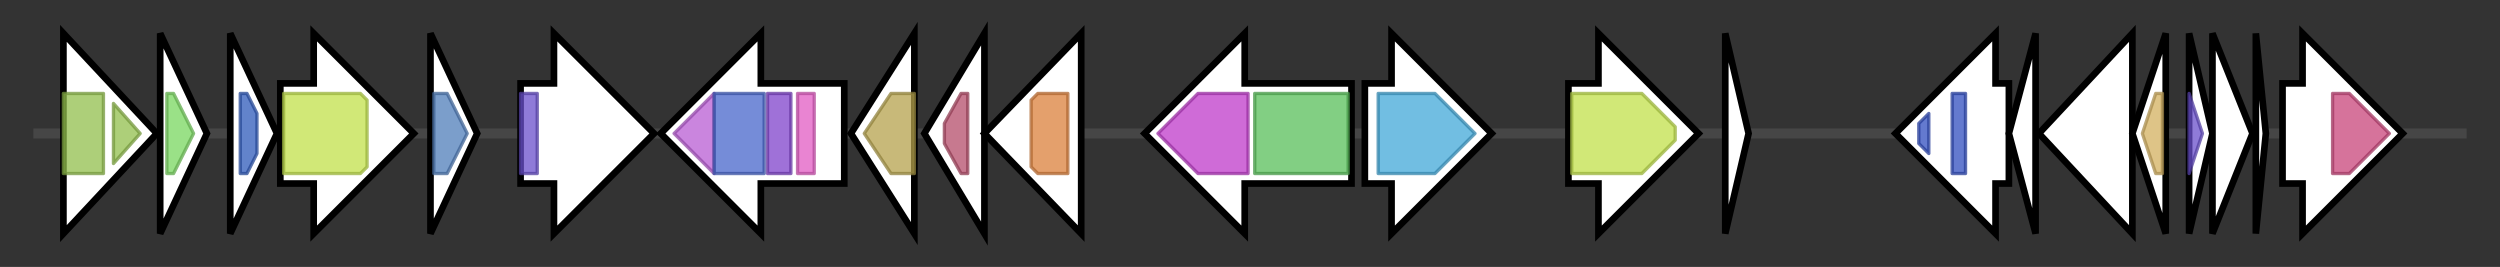 <svg version="1.1" baseProfile="full" xmlns="http://www.w3.org/2000/svg" width="749.167" height="80">
	<rect width="100%" height="100%" fill="#333333" stroke="none"/>
	<g>
		<line x1="10" y1="40.0" x2="739.167" y2="40.0" style="stroke:rgb(70,70,70); stroke-width:3 "/>
		<g>
			<title>sseA (NDIJOPKD_02956)
3-mercaptopyruvate sulfurtransferase</title>
			<polygon class="sseA (NDIJOPKD_02956)
3-mercaptopyruvate sulfurtransferase" points="19,10 47,40 19,70" fill="rgb(255,255,255)" fill-opacity="1.0" stroke="rgb(0,0,0)" stroke-width="2"  />
			<g>
				<title>Rhodanese (PF00581)
"Rhodanese-like domain"</title>
				<rect class="PF00581" x="19" y="28" stroke-linejoin="round" width="12" height="24" fill="rgb(145,191,76)" stroke="rgb(116,152,60)" stroke-width="1" opacity="0.75" />
			</g>
			<g>
				<title>Rhodanese (PF00581)
"Rhodanese-like domain"</title>
				<polygon class="PF00581" points="34,31 42,40 34,49" stroke-linejoin="round" width="11" height="24" fill="rgb(145,191,76)" stroke="rgb(116,152,60)" stroke-width="1" opacity="0.75" />
			</g>
		</g>
		<g>
			<title> (NDIJOPKD_02957)
hypothetical protein</title>
			<polygon class=" (NDIJOPKD_02957)
hypothetical protein" points="48,10 62,40 48,70" fill="rgb(255,255,255)" fill-opacity="1.0" stroke="rgb(0,0,0)" stroke-width="2"  />
			<g>
				<title>DUF1801 (PF08818)
"Domain of unknown function (DU1801)"</title>
				<polygon class="PF08818" points="50,28 52,28 58,40 52,52 50,52" stroke-linejoin="round" width="10" height="24" fill="rgb(120,214,95)" stroke="rgb(96,171,76)" stroke-width="1" opacity="0.75" />
			</g>
		</g>
		<g>
			<title> (NDIJOPKD_02958)
hypothetical protein</title>
			<polygon class=" (NDIJOPKD_02958)
hypothetical protein" points="69,10 83,40 69,70" fill="rgb(255,255,255)" fill-opacity="1.0" stroke="rgb(0,0,0)" stroke-width="2"  />
			<g>
				<title>MarR_2 (PF12802)
"MarR family"</title>
				<polygon class="PF12802" points="72,28 74,28 77,34 77,46 74,52 72,52" stroke-linejoin="round" width="5" height="24" fill="rgb(46,89,185)" stroke="rgb(36,71,148)" stroke-width="1" opacity="0.75" />
			</g>
		</g>
		<g>
			<title>yhhS (NDIJOPKD_02959)
putative MFS-type transporter YhhS</title>
			<polygon class="yhhS (NDIJOPKD_02959)
putative MFS-type transporter YhhS" points="84,25 94,25 94,10 124,40 94,70 94,55 84,55" fill="rgb(255,255,255)" fill-opacity="1.0" stroke="rgb(0,0,0)" stroke-width="2"  />
			<g>
				<title>MFS_1 (PF07690)
"Major Facilitator Superfamily"</title>
				<polygon class="PF07690" points="85,28 108,28 110,30 110,50 108,52 85,52" stroke-linejoin="round" width="25" height="24" fill="rgb(193,224,74)" stroke="rgb(154,179,59)" stroke-width="1" opacity="0.75" />
			</g>
		</g>
		<g>
			<title> (NDIJOPKD_02960)
hypothetical protein</title>
			<polygon class=" (NDIJOPKD_02960)
hypothetical protein" points="129,10 143,40 129,70" fill="rgb(255,255,255)" fill-opacity="1.0" stroke="rgb(0,0,0)" stroke-width="2"  />
			<g>
				<title>DUF2935 (PF11155)
"Domain of unknown function (DUF2935)"</title>
				<polygon class="PF11155" points="130,28 134,28 140,40 134,52 130,52" stroke-linejoin="round" width="12" height="24" fill="rgb(79,125,185)" stroke="rgb(63,99,148)" stroke-width="1" opacity="0.75" />
			</g>
		</g>
		<g>
			<title> (NDIJOPKD_02961)
hypothetical protein</title>
			<polygon class=" (NDIJOPKD_02961)
hypothetical protein" points="156,25 166,25 166,10 196,40 166,70 166,55 156,55" fill="rgb(255,255,255)" fill-opacity="1.0" stroke="rgb(0,0,0)" stroke-width="2"  />
			<g>
				<title>HTH_3 (PF01381)
"Helix-turn-helix"</title>
				<rect class="PF01381" x="156" y="28" stroke-linejoin="round" width="5" height="24" fill="rgb(105,79,202)" stroke="rgb(83,63,161)" stroke-width="1" opacity="0.75" />
			</g>
		</g>
		<g>
			<title>nprB (NDIJOPKD_02962)
Neutral protease B</title>
			<polygon class="nprB (NDIJOPKD_02962)
Neutral protease B" points="253,25 228,25 228,10 198,40 228,70 228,55 253,55" fill="rgb(255,255,255)" fill-opacity="1.0" stroke="rgb(0,0,0)" stroke-width="2"  />
			<g>
				<title>Peptidase_M4_C (PF02868)
"Thermolysin metallopeptidase, alpha-helical domain"</title>
				<polygon class="PF02868" points="202,40 214,28 214,28 214,52 214,52" stroke-linejoin="round" width="16" height="24" fill="rgb(184,92,211)" stroke="rgb(147,73,168)" stroke-width="1" opacity="0.75" />
			</g>
			<g>
				<title>Peptidase_M4 (PF01447)
"Thermolysin metallopeptidase, catalytic domain"</title>
				<polygon class="PF01447" points="214,28 214,28 229,28 229,52 214,52 214,52" stroke-linejoin="round" width="15" height="24" fill="rgb(71,102,203)" stroke="rgb(56,81,162)" stroke-width="1" opacity="0.75" />
			</g>
			<g>
				<title>PepSY (PF03413)
"Peptidase propeptide and YPEB domain"</title>
				<rect class="PF03413" x="230" y="28" stroke-linejoin="round" width="7" height="24" fill="rgb(127,66,203)" stroke="rgb(101,52,162)" stroke-width="1" opacity="0.75" />
			</g>
			<g>
				<title>FTP (PF07504)
"Fungalysin/Thermolysin Propeptide Motif"</title>
				<rect class="PF07504" x="239" y="28" stroke-linejoin="round" width="5" height="24" fill="rgb(225,91,194)" stroke="rgb(180,72,155)" stroke-width="1" opacity="0.75" />
			</g>
		</g>
		<g>
			<title> (NDIJOPKD_02963)
hypothetical protein</title>
			<polygon class=" (NDIJOPKD_02963)
hypothetical protein" points="255,40 274,10 274,70" fill="rgb(255,255,255)" fill-opacity="1.0" stroke="rgb(0,0,0)" stroke-width="2"  />
			<g>
				<title>Peptidase_M73 (PF12389)
"Camelysin metallo-endopeptidase"</title>
				<polygon class="PF12389" points="259,40 267,28 274,28 274,52 267,52" stroke-linejoin="round" width="19" height="24" fill="rgb(181,162,76)" stroke="rgb(144,129,60)" stroke-width="1" opacity="0.75" />
			</g>
		</g>
		<g>
			<title>sipW_3 (NDIJOPKD_02964)
Signal peptidase I W</title>
			<polygon class="sipW_3 (NDIJOPKD_02964)
Signal peptidase I W" points="277,40 295,10 295,70" fill="rgb(255,255,255)" fill-opacity="1.0" stroke="rgb(0,0,0)" stroke-width="2"  />
			<g>
				<title>Peptidase_S24 (PF00717)
"Peptidase S24-like"</title>
				<polygon class="PF00717" points="283,37 288,28 290,28 290,52 288,52 283,43" stroke-linejoin="round" width="7" height="24" fill="rgb(180,76,105)" stroke="rgb(144,60,83)" stroke-width="1" opacity="0.75" />
			</g>
		</g>
		<g>
			<title> (NDIJOPKD_02965)
hypothetical protein</title>
			<polygon class=" (NDIJOPKD_02965)
hypothetical protein" points="295,40 324,10 324,70" fill="rgb(255,255,255)" fill-opacity="1.0" stroke="rgb(0,0,0)" stroke-width="2"  />
			<g>
				<title>DUF4047 (PF13256)
"Domain of unknown function (DUF4047)"</title>
				<polygon class="PF13256" points="309,30 311,28 320,28 320,52 311,52 309,50" stroke-linejoin="round" width="11" height="24" fill="rgb(219,128,59)" stroke="rgb(175,102,47)" stroke-width="1" opacity="0.75" />
			</g>
		</g>
		<g>
			<title>sqhC (NDIJOPKD_02966)
Sporulenol synthase</title>
			<polygon class="sqhC (NDIJOPKD_02966)
Sporulenol synthase" points="405,25 373,25 373,10 343,40 373,70 373,55 405,55" fill="rgb(255,255,255)" fill-opacity="1.0" stroke="rgb(0,0,0)" stroke-width="2"  />
			<g>
				<title>SQHop_cyclase_C (PF13243)
"Squalene-hopene cyclase C-terminal domain"</title>
				<polygon class="PF13243" points="347,40 359,28 374,28 374,52 359,52" stroke-linejoin="round" width="31" height="24" fill="rgb(191,58,201)" stroke="rgb(152,46,160)" stroke-width="1" opacity="0.75" />
			</g>
			<g>
				<title>SQHop_cyclase_N (PF13249)
"Squalene-hopene cyclase N-terminal domain"</title>
				<rect class="PF13249" x="376" y="28" stroke-linejoin="round" width="28" height="24" fill="rgb(88,190,89)" stroke="rgb(70,152,71)" stroke-width="1" opacity="0.75" />
			</g>
		</g>
		<g>
			<title> (NDIJOPKD_02967)
hypothetical protein</title>
			<polygon class=" (NDIJOPKD_02967)
hypothetical protein" points="409,25 417,25 417,10 447,40 417,70 417,55 409,55" fill="rgb(255,255,255)" fill-opacity="1.0" stroke="rgb(0,0,0)" stroke-width="2"  />
			<g>
				<title>DUF2515 (PF10720)
"Protein of unknown function (DUF2515)"</title>
				<polygon class="PF10720" points="413,28 430,28 442,40 430,52 413,52" stroke-linejoin="round" width="32" height="24" fill="rgb(66,168,216)" stroke="rgb(52,134,172)" stroke-width="1" opacity="0.75" />
			</g>
		</g>
		<g>
			<title>tetA (NDIJOPKD_02968)
Tetracycline resistance protein, class C</title>
			<polygon class="tetA (NDIJOPKD_02968)
Tetracycline resistance protein, class C" points="470,25 479,25 479,10 509,40 479,70 479,55 470,55" fill="rgb(255,255,255)" fill-opacity="1.0" stroke="rgb(0,0,0)" stroke-width="2"  />
			<g>
				<title>MFS_1 (PF07690)
"Major Facilitator Superfamily"</title>
				<polygon class="PF07690" points="471,28 492,28 502,38 502,42 492,52 471,52" stroke-linejoin="round" width="31" height="24" fill="rgb(193,224,74)" stroke="rgb(154,179,59)" stroke-width="1" opacity="0.75" />
			</g>
		</g>
		<g>
			<title> (NDIJOPKD_02969)
hypothetical protein</title>
			<polygon class=" (NDIJOPKD_02969)
hypothetical protein" points="517,10 524,40 517,70" fill="rgb(255,255,255)" fill-opacity="1.0" stroke="rgb(0,0,0)" stroke-width="2"  />
		</g>
		<g>
			<title>tolB_2 (NDIJOPKD_02970)
Tol-Pal system protein TolB</title>
			<polygon class="tolB_2 (NDIJOPKD_02970)
Tol-Pal system protein TolB" points="602,25 598,25 598,10 568,40 598,70 598,55 602,55" fill="rgb(255,255,255)" fill-opacity="1.0" stroke="rgb(0,0,0)" stroke-width="2"  />
			<g>
				<title>PD40 (PF07676)
"WD40-like Beta Propeller Repeat"</title>
				<polygon class="PF07676" points="575,37 578,34 578,46 575,43" stroke-linejoin="round" width="3" height="24" fill="rgb(49,78,191)" stroke="rgb(39,62,152)" stroke-width="1" opacity="0.75" />
			</g>
			<g>
				<title>PD40 (PF07676)
"WD40-like Beta Propeller Repeat"</title>
				<rect class="PF07676" x="585" y="28" stroke-linejoin="round" width="4" height="24" fill="rgb(49,78,191)" stroke="rgb(39,62,152)" stroke-width="1" opacity="0.75" />
			</g>
		</g>
		<g>
			<title> (NDIJOPKD_02971)
hypothetical protein</title>
			<polygon class=" (NDIJOPKD_02971)
hypothetical protein" points="602,40 610,10 610,70" fill="rgb(255,255,255)" fill-opacity="1.0" stroke="rgb(0,0,0)" stroke-width="2"  />
		</g>
		<g>
			<title> (NDIJOPKD_02972)
hypothetical protein</title>
			<polygon class=" (NDIJOPKD_02972)
hypothetical protein" points="611,40 639,10 639,70" fill="rgb(255,255,255)" fill-opacity="1.0" stroke="rgb(0,0,0)" stroke-width="2"  />
		</g>
		<g>
			<title> (NDIJOPKD_02973)
hypothetical protein</title>
			<polygon class=" (NDIJOPKD_02973)
hypothetical protein" points="639,40 649,10 649,70" fill="rgb(255,255,255)" fill-opacity="1.0" stroke="rgb(0,0,0)" stroke-width="2"  />
			<g>
				<title>PadR (PF03551)
"Transcriptional regulator PadR-like family"</title>
				<polygon class="PF03551" points="642,40 646,28 648,28 648,52 646,52" stroke-linejoin="round" width="7" height="24" fill="rgb(210,176,95)" stroke="rgb(168,140,76)" stroke-width="1" opacity="0.75" />
			</g>
		</g>
		<g>
			<title> (NDIJOPKD_02974)
hypothetical protein</title>
			<polygon class=" (NDIJOPKD_02974)
hypothetical protein" points="656,10 663,40 656,70" fill="rgb(255,255,255)" fill-opacity="1.0" stroke="rgb(0,0,0)" stroke-width="2"  />
			<g>
				<title>HTH_3 (PF01381)
"Helix-turn-helix"</title>
				<polygon class="PF01381" points="656,28 656,28 660,40 656,52 656,52" stroke-linejoin="round" width="5" height="24" fill="rgb(105,79,202)" stroke="rgb(83,63,161)" stroke-width="1" opacity="0.75" />
			</g>
		</g>
		<g>
			<title> (NDIJOPKD_02975)
hypothetical protein</title>
			<polygon class=" (NDIJOPKD_02975)
hypothetical protein" points="663,10 675,40 663,70" fill="rgb(255,255,255)" fill-opacity="1.0" stroke="rgb(0,0,0)" stroke-width="2"  />
		</g>
		<g>
			<title> (NDIJOPKD_02976)
hypothetical protein</title>
			<polygon class=" (NDIJOPKD_02976)
hypothetical protein" points="676,10 679,40 676,70" fill="rgb(255,255,255)" fill-opacity="1.0" stroke="rgb(0,0,0)" stroke-width="2"  />
		</g>
		<g>
			<title> (NDIJOPKD_02977)
hypothetical protein</title>
			<polygon class=" (NDIJOPKD_02977)
hypothetical protein" points="684,25 690,25 690,10 720,40 690,70 690,55 684,55" fill="rgb(255,255,255)" fill-opacity="1.0" stroke="rgb(0,0,0)" stroke-width="2"  />
			<g>
				<title>Endonuclease_1 (PF04231)
"Endonuclease I"</title>
				<polygon class="PF04231" points="699,28 704,28 716,40 704,52 699,52" stroke-linejoin="round" width="20" height="24" fill="rgb(200,69,122)" stroke="rgb(160,55,97)" stroke-width="1" opacity="0.75" />
			</g>
		</g>
	</g>
</svg>
